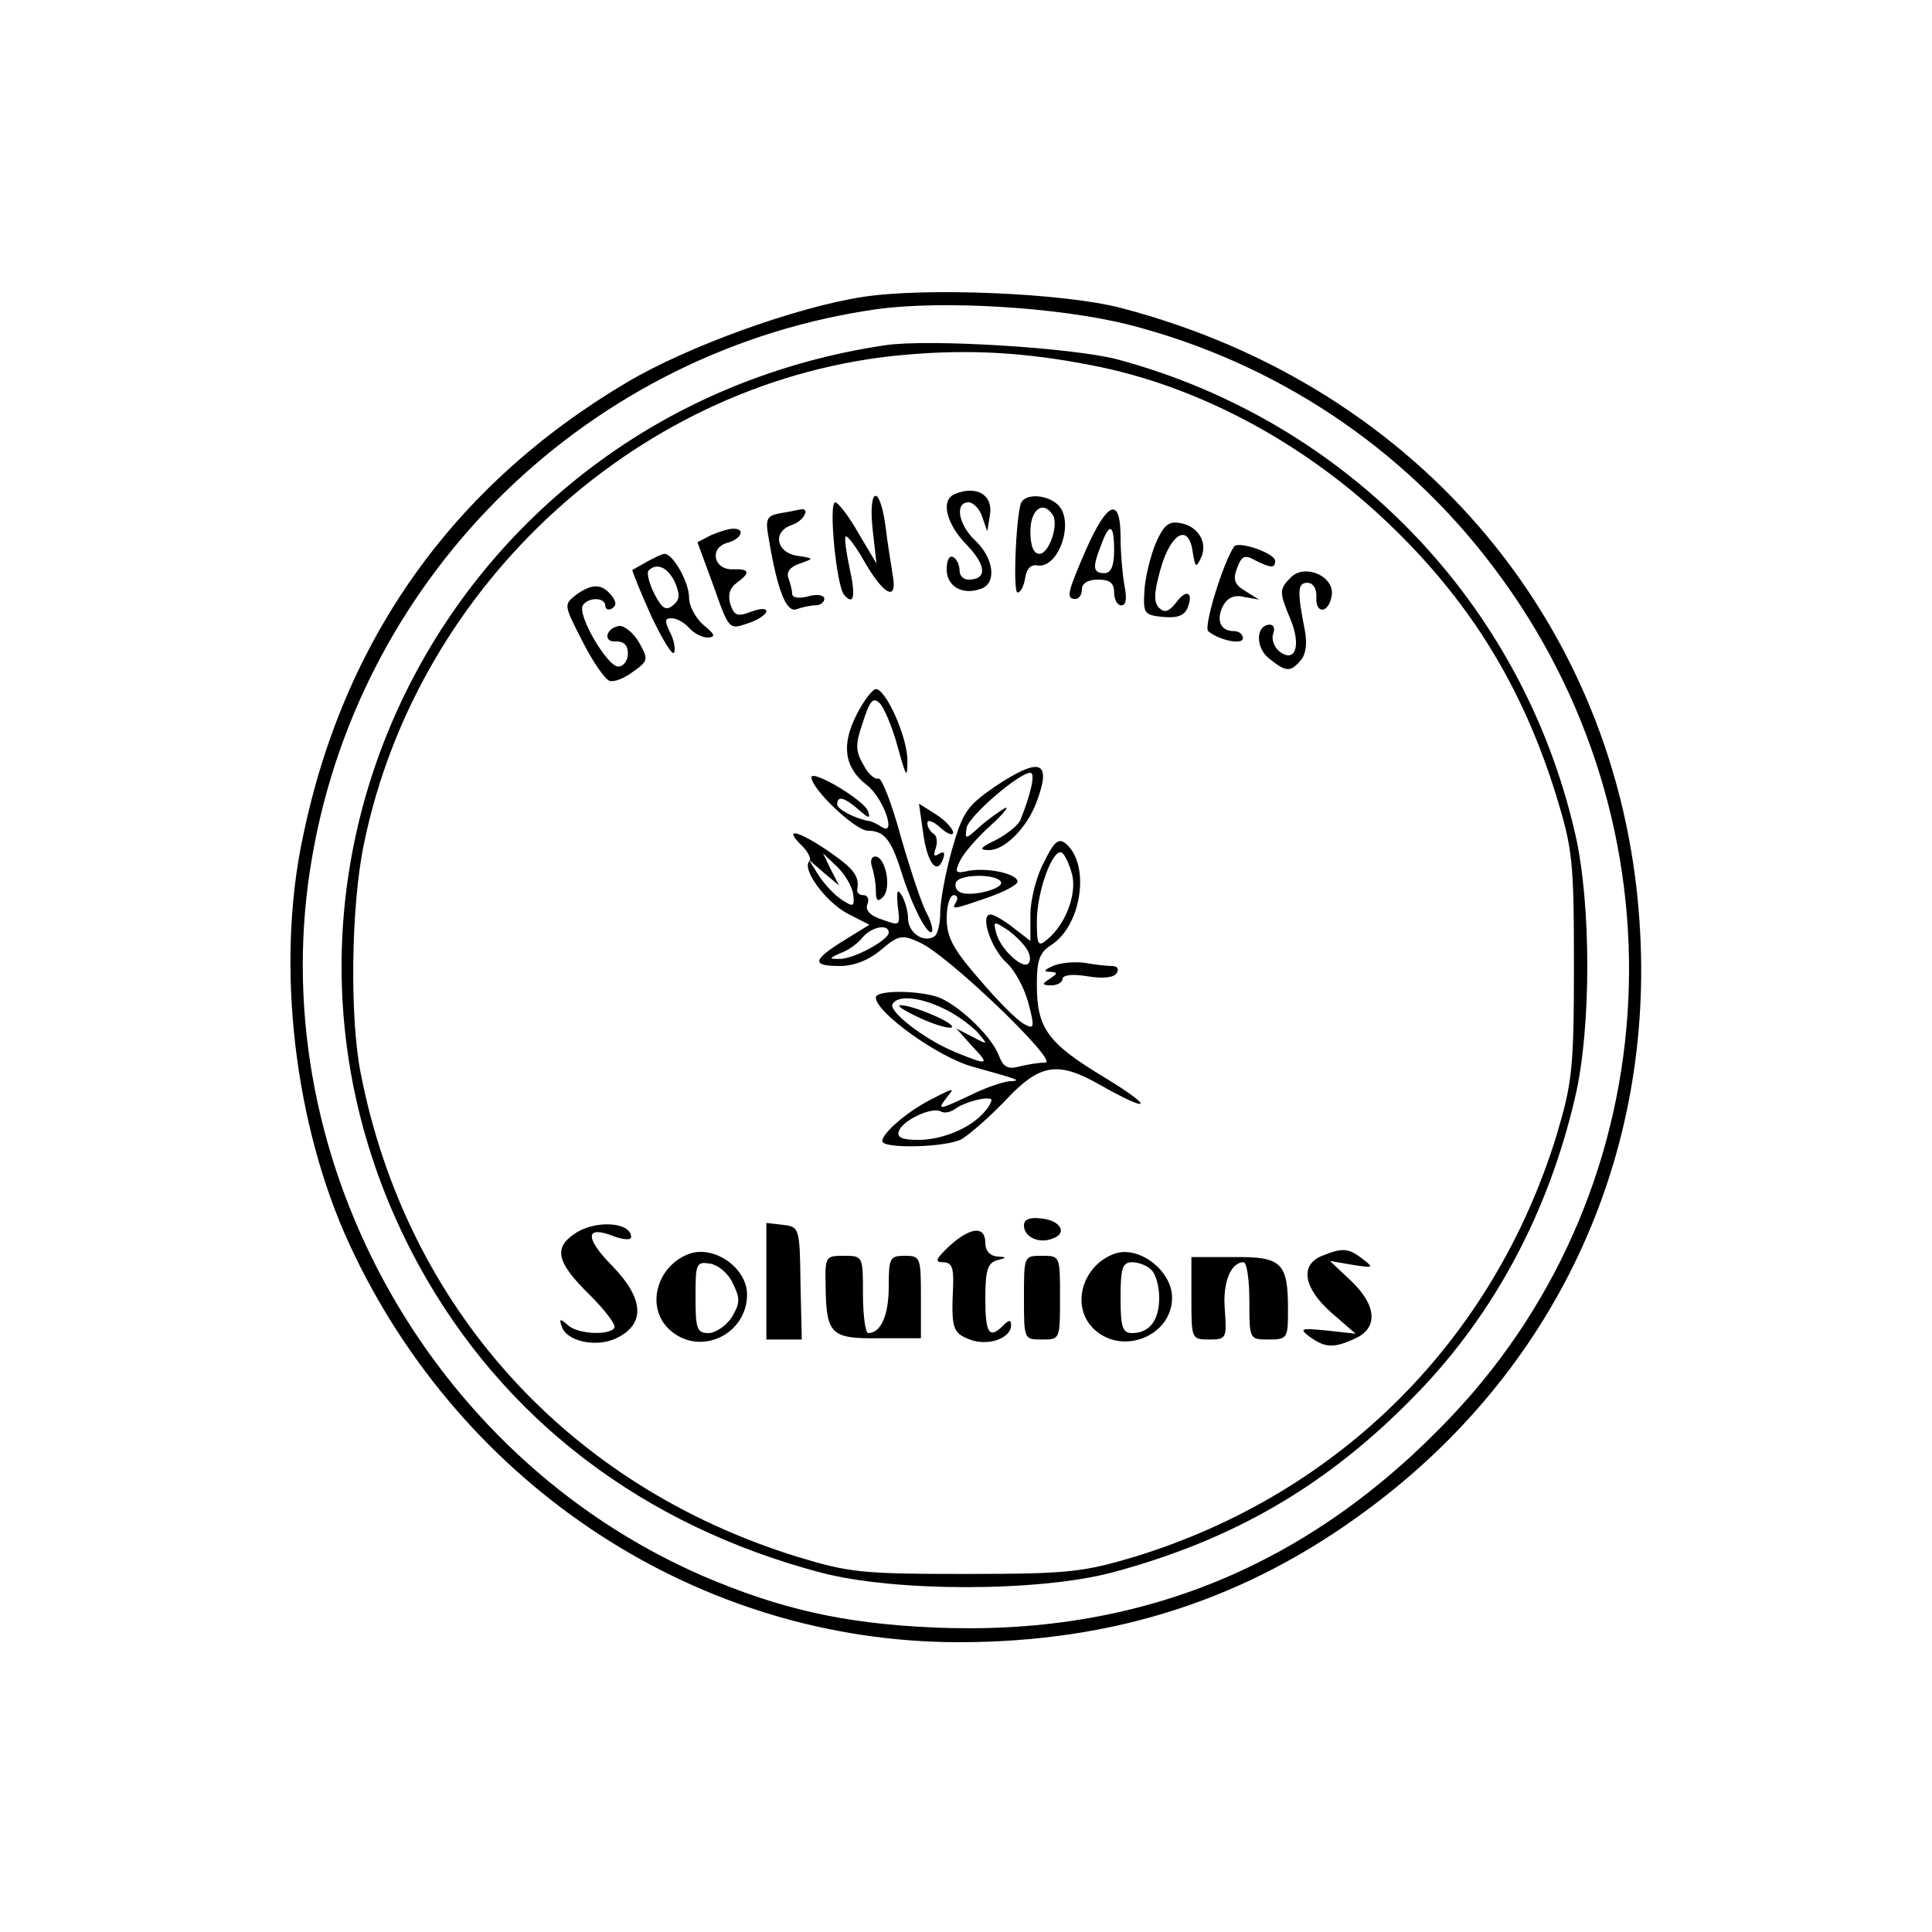 <?xml version="1.0" standalone="no"?>
<!DOCTYPE svg PUBLIC "-//W3C//DTD SVG 20010904//EN"
 "http://www.w3.org/TR/2001/REC-SVG-20010904/DTD/svg10.dtd">
<svg version="1.0" xmlns="http://www.w3.org/2000/svg"
 width="300pt" height="300pt" viewBox="0 0 300 300"
 preserveAspectRatio="xMidYMid meet">
<g transform="translate(0,300) scale(0.1,-0.1)"
fill="#000000" stroke="none">
<path d="M1340 2539 c-104 -16 -273 -77 -367 -133 -270 -160 -440 -400 -503
-707 -42 -199 -13 -446 73 -632 174 -376 543 -617 946 -617 242 0 448 67 636
207 287 213 440 537 422 892 -23 470 -339 851 -807 973 -89 23 -302 32 -400
17z m412 -43 c227 -58 427 -190 568 -378 302 -400 275 -955 -64 -1315 -222
-236 -490 -345 -809 -330 -137 6 -237 29 -356 80 -430 187 -687 660 -606 1118
77 442 433 786 877 849 103 14 282 3 390 -24z"/>
<path d="M1375 2464 c-681 -101 -1051 -833 -724 -1430 131 -238 347 -403 624
-476 114 -30 336 -30 451 0 191 51 338 137 475 279 120 124 204 282 245 460
25 106 25 300 0 408 -82 359 -354 641 -711 737 -69 18 -292 32 -360 22z m319
-31 c163 -31 327 -118 458 -242 129 -122 212 -256 265 -428 25 -82 27 -101 27
-263 0 -161 -3 -182 -27 -263 -98 -318 -336 -556 -654 -654 -81 -24 -102 -27
-263 -27 -162 0 -181 2 -263 27 -355 110 -606 387 -677 751 -17 86 -15 259 5
355 83 406 433 724 839 760 101 9 188 4 290 -16z"/>
<path d="M1483 2233 c-23 -9 -14 -46 18 -79 31 -32 32 -54 3 -54 -8 0 -14 6
-14 14 0 8 -4 18 -10 21 -6 3 -10 -5 -10 -19 0 -27 25 -41 54 -30 24 9 19 47
-9 74 -27 25 -33 60 -11 60 7 0 17 -10 21 -22 l8 -23 4 24 c6 32 -20 48 -54
34z"/>
<path d="M1355 2178 l6 -53 -28 47 c-15 27 -32 48 -36 48 -11 0 2 -132 14
-144 15 -17 18 -2 8 43 -5 24 -8 45 -6 48 3 2 17 -17 31 -42 30 -51 50 -59 42
-17 -2 15 -8 48 -11 75 -9 66 -27 61 -20 -5z"/>
<path d="M1585 2218 c-8 -29 -12 -138 -5 -138 5 0 10 10 12 23 2 14 9 21 19
19 33 -5 58 68 32 94 -18 17 -52 18 -58 2z m50 -18 c9 -15 -6 -60 -21 -60 -9
0 -14 12 -14 35 0 34 20 49 35 25z"/>
<path d="M1211 2203 c-21 -4 -23 -9 -17 -41 13 -78 27 -114 43 -108 8 3 21 6
29 6 8 0 14 5 14 10 0 6 -11 8 -25 4 -15 -4 -25 -2 -25 4 0 6 -3 17 -6 25 -3
9 3 17 18 22 23 8 22 8 -4 12 -33 5 -39 38 -8 48 18 6 29 27 13 24 -5 -1 -19
-4 -32 -6z"/>
<path d="M1687 2148 c-30 -69 -32 -78 -17 -78 6 0 10 7 10 15 0 9 9 15 25 15
18 0 25 -5 25 -20 0 -11 5 -20 11 -20 8 0 9 11 5 31 -3 17 -6 51 -6 75 0 63
-20 56 -53 -18z m43 -3 c0 -24 -5 -35 -15 -35 -18 0 -19 9 -5 44 13 36 20 32
20 -9z"/>
<path d="M1794 2155 c-8 -20 -16 -53 -17 -73 -2 -35 0 -37 29 -40 22 -2 33 2
38 14 10 25 -2 30 -18 8 -11 -14 -18 -16 -26 -8 -9 9 -8 24 2 60 16 57 44 72
50 27 4 -24 5 -26 13 -9 11 24 -5 50 -34 54 -17 3 -25 -5 -37 -33z"/>
<path d="M1104 2169 l-21 -11 25 -68 c24 -68 24 -68 53 -58 16 5 29 14 29 19
0 5 -11 4 -24 -1 -21 -8 -26 -6 -32 12 -4 14 -1 25 10 33 22 16 20 22 -6 21
-30 -1 -37 33 -9 41 23 6 29 23 9 22 -7 0 -22 -5 -34 -10z"/>
<path d="M1916 2151 c-18 -28 -47 -124 -40 -131 16 -14 54 -22 54 -11 0 6 -6
11 -14 11 -21 0 -28 17 -17 39 7 13 18 18 33 14 l23 -4 -21 13 c-17 10 -20 18
-13 36 7 19 12 21 28 12 24 -12 31 -13 31 -1 0 12 -58 32 -64 22z"/>
<path d="M1005 2128 c-11 -6 -21 -12 -23 -13 -1 -1 12 -33 29 -71 18 -38 34
-64 36 -57 2 7 -1 21 -7 32 -8 17 -8 21 3 21 8 0 20 -7 27 -15 7 -8 20 -15 29
-15 13 1 11 5 -6 19 -13 11 -23 30 -23 43 0 24 -25 68 -38 68 -4 0 -16 -6 -27
-12z m43 -32 c8 -19 8 -27 -3 -36 -11 -9 -17 -5 -29 18 -8 16 -12 32 -9 36 13
13 30 5 41 -18z"/>
<path d="M2005 2104 c-19 -19 -19 -23 -1 -66 17 -41 7 -69 -18 -49 -8 7 -12
19 -9 27 3 8 1 14 -5 14 -22 0 -23 -35 -2 -52 27 -22 34 -22 50 -3 8 9 10 27
6 47 -12 61 -11 73 4 73 9 0 15 -9 14 -23 -1 -27 20 -24 24 4 4 29 -41 49 -63
28z"/>
<path d="M894 2076 c-19 -15 -18 -16 10 -71 16 -32 35 -59 42 -62 7 -3 24 4
37 14 24 17 24 19 9 46 -9 15 -23 26 -31 25 -21 -4 -25 -26 -4 -24 12 0 18 -6
18 -19 0 -11 -7 -20 -15 -20 -17 0 -64 80 -55 95 8 13 35 13 35 -1 0 -5 5 -7
10 -4 8 5 7 11 -1 21 -15 18 -30 18 -55 0z"/>
<path d="M1330 1890 c-24 -47 -19 -82 16 -109 26 -20 47 -81 23 -65 -8 5 -16
9 -19 9 -20 3 -50 18 -50 26 0 14 11 11 33 -8 16 -14 19 -15 15 -3 -5 17 -88
66 -88 53 0 -18 68 -83 88 -83 25 0 36 -14 52 -65 16 -51 40 -98 47 -92 2 3
-1 16 -8 29 -7 12 -25 66 -40 118 -14 52 -30 93 -35 91 -5 -2 -16 7 -23 21
-13 22 -13 32 -1 67 11 34 16 39 26 29 7 -7 20 -38 28 -68 13 -47 15 -50 15
-22 1 35 -33 112 -49 112 -5 0 -19 -18 -30 -40z"/>
<path d="M1544 1778 c-43 -30 -49 -39 -66 -98 -10 -36 -18 -79 -18 -97 0 -17
-4 -34 -9 -37 -17 -11 -41 6 -41 28 0 11 -5 28 -10 36 -7 11 -8 6 -6 -17 4
-31 4 -31 -24 -21 -19 6 -27 15 -23 24 3 8 0 14 -6 14 -6 0 -10 3 -10 8 4 22
-5 33 -47 62 -48 32 -68 35 -38 6 9 -9 14 -20 11 -23 -13 -12 25 -63 58 -81
l35 -18 -39 -24 c-50 -31 -51 -40 -7 -40 22 0 45 9 64 25 27 23 33 24 59 12
42 -17 219 -187 196 -187 -10 0 -28 -3 -40 -6 -18 -5 -25 -1 -32 17 -10 27
-54 71 -88 88 -26 13 -103 15 -103 2 0 -23 96 -92 149 -107 75 -21 79 -22 58
-23 -10 -1 -37 -10 -59 -21 -51 -24 -54 -25 -37 -3 12 14 10 14 -21 -2 -39
-19 -80 -54 -80 -67 0 -12 98 -10 123 3 12 7 43 34 68 60 53 57 81 62 146 25
81 -46 87 -37 8 11 -88 53 -105 76 -105 144 0 38 4 50 23 62 47 31 60 125 22
157 -11 9 -18 4 -34 -29 -12 -22 -21 -59 -21 -81 l0 -41 -26 20 c-15 12 -31
21 -36 21 -17 0 1 -54 26 -76 12 -11 27 -39 33 -62 10 -38 9 -41 -7 -32 -10 5
-41 36 -69 69 -41 47 -51 66 -51 95 0 20 5 36 11 36 5 0 7 -4 4 -10 -8 -13 -7
-13 48 6 26 9 47 20 47 25 0 12 -45 22 -75 17 -22 -5 -23 -3 -14 16 6 12 27
36 47 54 21 19 30 31 22 27 -8 -5 -26 -17 -39 -29 -22 -20 -23 -20 -20 -1 4
18 81 85 99 85 8 0 1 -32 -15 -72 -3 -9 -21 -23 -38 -32 -25 -12 -28 -16 -11
-16 24 0 58 34 73 73 25 66 7 73 -65 25z m121 -137 c7 -31 -11 -77 -39 -100
-14 -12 -16 -8 -16 28 0 47 25 115 39 107 5 -4 12 -19 16 -35z m-340 -31 c2
-18 0 -19 -18 -7 -11 7 -27 24 -36 38 l-15 24 23 -20 24 -20 -13 25 -12 25 23
-22 c12 -12 23 -31 24 -43z m229 21 c7 -11 -49 -25 -64 -16 -6 3 -8 11 -5 16
8 12 62 12 69 0z m40 -104 c6 -9 7 -19 3 -23 -9 -10 -44 23 -50 47 -5 19 -4
19 16 6 11 -7 25 -21 31 -30z m-214 25 c0 -12 -56 -42 -77 -41 -16 0 -16 1 2
9 12 4 27 15 34 24 14 17 41 22 41 8z m85 -118 c18 -8 41 -25 52 -36 18 -21
18 -21 -7 -8 l-25 13 24 -27 c29 -30 26 -31 -25 -10 -49 20 -105 64 -98 75 8
14 42 11 79 -7z m65 -159 c-21 -26 -66 -45 -104 -45 -26 0 -34 4 -30 14 6 17
52 38 65 30 6 -3 15 -1 22 4 13 10 49 20 56 15 2 -1 -2 -10 -9 -18z"/>
<path d="M1429 1419 c24 -11 46 -17 49 -14 6 6 -62 35 -80 34 -7 0 7 -9 31
-20z"/>
<path d="M1433 1710 c6 -48 21 -70 31 -45 4 11 2 14 -6 9 -8 -5 -9 -2 -5 9 3
9 2 19 -3 22 -6 4 -10 11 -10 17 0 6 9 3 20 -7 11 -10 20 -13 20 -8 0 6 -12
19 -26 28 l-27 17 6 -42z"/>
<path d="M1354 1654 c3 -9 6 -25 6 -37 0 -16 3 -18 11 -10 14 14 4 63 -12 63
-6 0 -8 -7 -5 -16z"/>
<path d="M1635 1500 c-14 -6 -15 -9 -5 -9 13 -1 13 -2 0 -11 -13 -8 -12 -10 3
-10 9 0 17 5 17 10 0 6 15 8 39 4 24 -4 41 -2 45 5 4 6 1 11 -7 11 -8 0 -27 2
-43 5 -16 2 -38 0 -49 -5z"/>
<path d="M1590 1097 c0 -18 24 -29 45 -20 23 8 12 28 -18 31 -18 2 -27 -1 -27
-11z"/>
<path d="M892 1084 c-33 -22 -27 -45 23 -94 24 -24 42 -47 39 -52 -8 -12 -58
-10 -73 5 -11 10 -13 9 -9 -2 7 -24 54 -34 85 -19 46 22 43 62 -7 113 -43 44
-41 63 4 45 14 -5 26 -6 26 -1 0 24 -57 27 -88 5z"/>
<path d="M1190 1011 l0 -91 28 0 27 0 -2 87 c-1 87 -2 88 -27 91 l-26 3 0 -90z"/>
<path d="M1474 1065 c-21 -20 -23 -25 -10 -25 14 0 17 -8 16 -37 -3 -65 -1
-73 26 -83 28 -11 64 2 64 22 0 9 -3 9 -12 0 -22 -22 -28 -13 -28 42 0 44 4
55 18 59 16 4 16 5 0 6 -11 1 -18 9 -18 21 0 27 -23 25 -56 -5z"/>
<path d="M1070 1053 c-51 -19 -68 -84 -30 -118 46 -42 120 -8 120 55 0 41 -51
77 -90 63z m68 -46 c12 -24 11 -31 -2 -53 -9 -13 -25 -24 -36 -24 -18 0 -20 7
-20 56 0 52 1 55 22 52 13 -2 29 -15 36 -31z"/>
<path d="M1730 1053 c-51 -19 -68 -84 -30 -118 44 -40 120 -9 120 50 0 42 -52
82 -90 68z m58 -25 c7 -7 12 -26 12 -43 0 -35 -15 -55 -42 -55 -15 0 -18 9
-18 55 0 46 3 55 18 55 10 0 23 -5 30 -12z"/>
<path d="M2053 1050 c-35 -14 -29 -50 14 -88 l38 -33 -45 5 c-41 4 -43 3 -26
-10 24 -17 37 -18 71 -2 35 16 33 51 -7 89 l-33 31 35 -6 c33 -5 34 -5 16 9
-22 17 -31 18 -63 5z"/>
<path d="M1282 1003 c1 -75 8 -82 83 -81 l65 0 0 64 c0 62 -1 64 -25 64 -23 0
-25 -3 -25 -48 0 -44 -12 -72 -32 -72 -4 0 -8 27 -8 60 0 60 0 60 -30 60 -28
0 -29 -1 -28 -47z"/>
<path d="M1590 985 c0 -65 0 -65 28 -65 28 0 28 0 28 65 0 65 0 65 -28 65 -28
0 -28 0 -28 -65z"/>
<path d="M1850 984 c0 -63 0 -64 28 -64 26 0 27 2 24 45 -4 43 9 75 29 75 5 0
9 -27 9 -60 0 -60 0 -60 30 -60 29 0 30 2 30 46 0 73 -9 83 -85 82 l-65 0 0
-64z"/>
</g>
</svg>
